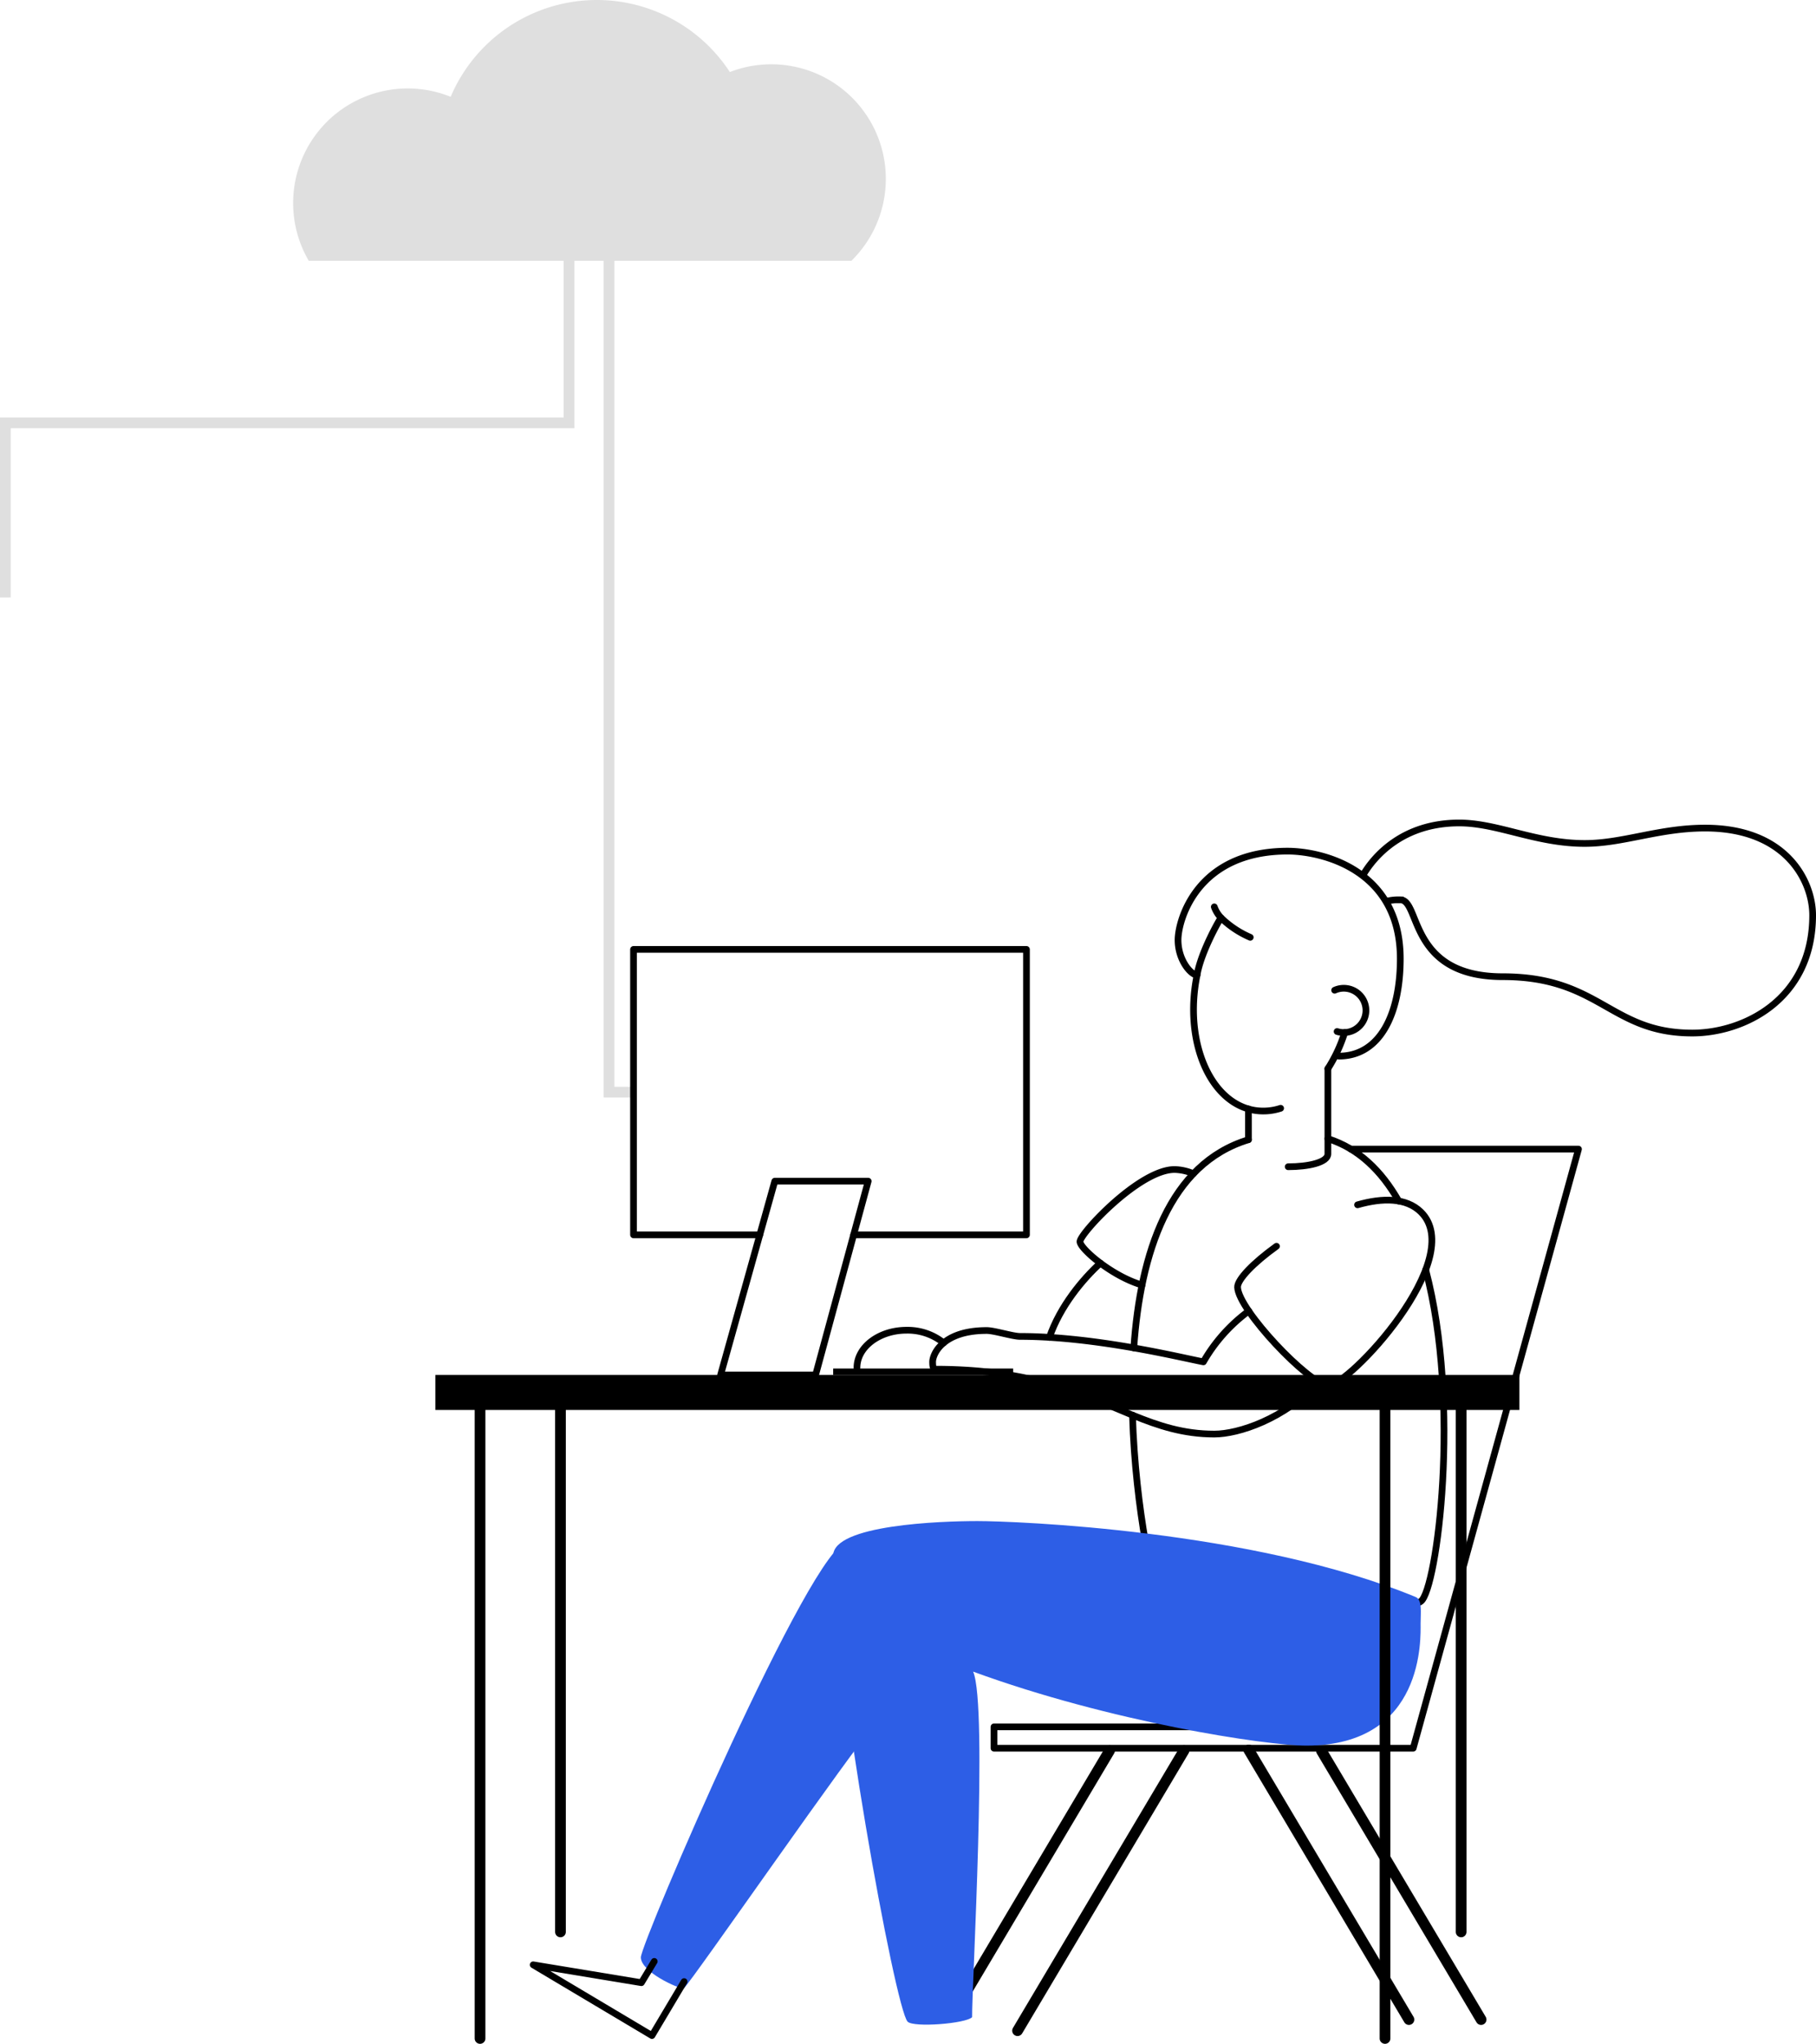 <svg xmlns="http://www.w3.org/2000/svg" width="677.922" height="762.734" viewBox="0 0 677.922 762.734"><defs><style>.a,.b,.c,.e{fill:none;}.a{stroke:#dfdfdf;}.a,.e{stroke-miterlimit:10;}.a,.b{stroke-width:4px;}.b,.c,.e{stroke:#000;}.b,.c{stroke-linecap:round;stroke-linejoin:round;}.c,.e{stroke-width:2.5px;}.d{fill:#2d5ee6;}.f{fill:#dfdfdf;}</style></defs><g transform="translate(2 0)"><path class="a" d="M655.57,316.71V632.093h9.141" transform="translate(-430.217 -224.52)"/><line class="b" x1="59.788" y1="100.605" transform="translate(464.169 653.072)"/><line class="b" x1="59.568" y1="100.242" transform="translate(491.333 653.435)"/><line class="b" y1="92.516" x2="54.978" transform="translate(357.243 653.292)"/><path class="c" d="M939.089,668.8h84.982l-61.7,223.575H805.87V884.41H921.936l2.486-52.1" transform="translate(-436.809 -239.962)"/><path class="d" d="M745.046,822.26C732.186,822.26,668,971.7,668,977.155s13.931,11.655,15.987,11.655c3.2-2.973,64.645-91.789,71.041-97.985S745.046,822.26,745.046,822.26Z" transform="translate(-430.762 -246.693)"/><path class="c" d="M784.726,744.213a21.4,21.4,0,0,0-13.845-4.723c-10.221,0-18.511,6.282-18.511,14.026" transform="translate(-434.462 -243.062)"/><path class="c" d="M846.527,713.29c-6.473,5.919-14.992,15.987-19.027,27.728" transform="translate(-437.758 -241.913)"/><path class="c" d="M881.778,678.328a18.808,18.808,0,0,0-7.018-1.568c-13.118,0-35.31,23.9-35.31,26.906,0,2.62,11.971,12.937,23.158,16.2" transform="translate(-438.281 -240.311)"/><path class="c" d="M860.46,742.836c2.419-35.215,13.223-68.756,42.8-77.706" transform="translate(-439.203 -239.801)"/><path class="c" d="M969.4,715.9c13.252,49.911,4.226,119.221-1.778,123.715-9.437,7.085-91.79,7.726-97.154.65-2.256-2.983-9.466-34.555-10.517-70.1" transform="translate(-439.181 -242.028)"/><path class="c" d="M936.23,664.73c11.4,3.6,20.012,12.009,26.437,23.273" transform="translate(-442.526 -239.784)"/><path class="c" d="M920.73,674c7.41,0,14.82-1.568,14.82-4.781V637.39" transform="translate(-441.846 -238.585)"/><path class="c" d="M905.22,653.12v11.474" transform="translate(-441.166 -239.275)"/><path class="c" d="M916.289,650.579a20.789,20.789,0,0,1-9.648.784c-15.977-2.553-25.816-23.9-22.068-47.635q.229-1.434.516-2.868" transform="translate(-440.226 -236.982)"/><path class="c" d="M942.512,623.29a56.087,56.087,0,0,1-6.282,13.482" transform="translate(-442.526 -237.966)"/><path class="e" d="M949.82,561.187c4.236-7.333,14.983-19.687,36.027-19.687,14.342,0,28.684,7.649,46.851,7.649,14.342,0,27.728-5.737,44.939-5.737,30.6,0,40.158,20.079,40.158,32.509,0,31.553-25.816,43.983-44.939,43.983-30.6,0-34.421-21.035-70.755-21.035-35.377,0-30.6-28.684-38.246-28.684a18.415,18.415,0,0,0-5.393.6" transform="translate(-443.122 -234.379)"/><path class="c" d="M937.747,628.991c15.585,0,22.947-16.054,22.947-36.333,0-33.465-29.545-40.158-42.07-40.158-33.819,0-40.894,25.73-40.894,33.159s4.695,12.937,7.094,13.118c1.492-8.882,8.605-21.14,8.94-21.418a35.929,35.929,0,0,0,10.919,7.3" transform="translate(-439.96 -234.861)"/><path class="c" d="M938.87,606.756a8.175,8.175,0,0,1,3.423-.736,8.261,8.261,0,0,1,0,16.522,8.364,8.364,0,0,1-2.505-.383" transform="translate(-442.642 -237.209)"/><path class="c" d="M860,772.08c9.743,3.968,18.989,7.047,30.5,7.047,8.969,0,26.141-5.593,39.03-19.467" transform="translate(-439.183 -243.947)"/><path class="c" d="M899.927,732a61.694,61.694,0,0,0-16.933,18.96c-7.888-1.472-39.976-9.494-68.46-9.494-2.677,0-9.628-2.2-12.43-2.2-16.7,0-20.194,9.026-20.194,11.693s.574,2.744,1.09,2.744c36.879,0,56.021,10.011,73.566,17.153" transform="translate(-435.758 -242.734)"/><path class="c" d="M945.755,690.459c9.447-2.687,18.167-2.649,23.588,2.61,17.918,17.392-27.393,65.534-34.66,64.826S901.219,729.6,900.97,721.218c-.1-2.869,5.909-9.1,14.533-15.3" transform="translate(-440.98 -240.835)"/><rect width="404.668" height="13.061" transform="translate(160.527 513.122)"/><line class="b" y1="198.438" transform="translate(543.452 522.53)"/><line class="b" y1="198.438" transform="translate(207.224 522.53)"/><line class="b" y1="238.204" transform="translate(177.202 522.53)"/><line class="b" y1="104.535" x2="62.13" transform="translate(377.858 653.292)"/><rect width="67.188" height="2.4" transform="translate(309.025 510.722)"/><path class="c" d="M712.268,697.374H665.13V590.85H811.821V697.374H747.3" transform="translate(-430.636 -236.543)"/><path class="c" d="M719.362,681.31,699.13,753.633h35.463l19.639-72.323Z" transform="translate(-432.127 -240.511)"/><path class="f" d="M740.631,317.625a42.768,42.768,0,0,0-45.369-70.448,59.281,59.281,0,0,0-104.219,9.246,42.768,42.768,0,0,0-52.98,61.193Z" transform="translate(-424.808 -220.291)"/><path class="a" d="M630.3,313.62v68.574H419.88v65.161" transform="translate(-419.88 -224.385)"/><path class="c" d="M891.88,574.25a11.473,11.473,0,0,0,2.505,4.064" transform="translate(-440.581 -235.815)"/><path class="c" d="M682.3,993.374,670.3,1013.52,625.95,987.112l40.407,6.674,4.8-7.946" transform="translate(-428.918 -253.867)"/><path class="d" d="M962.371,852.245c0-4.111.717-8.873-1.845-9.934C899.7,817.231,810.641,813.98,796.92,813.98s-53.84,1.4-53.84,12.879c0,41.478,23.11,169.17,27.8,173.941,2.228,2.247,21.657.746,24.076-1.683-.163-10.517,5.947-116.161.373-128.955,51.125,18.74,109.182,27.613,124.48,27.613C964.149,897.728,962.371,857.121,962.371,852.245Z" transform="translate(-434.055 -246.329)"/><line class="b" y1="238.204" transform="translate(515.035 522.53)"/></g></svg>